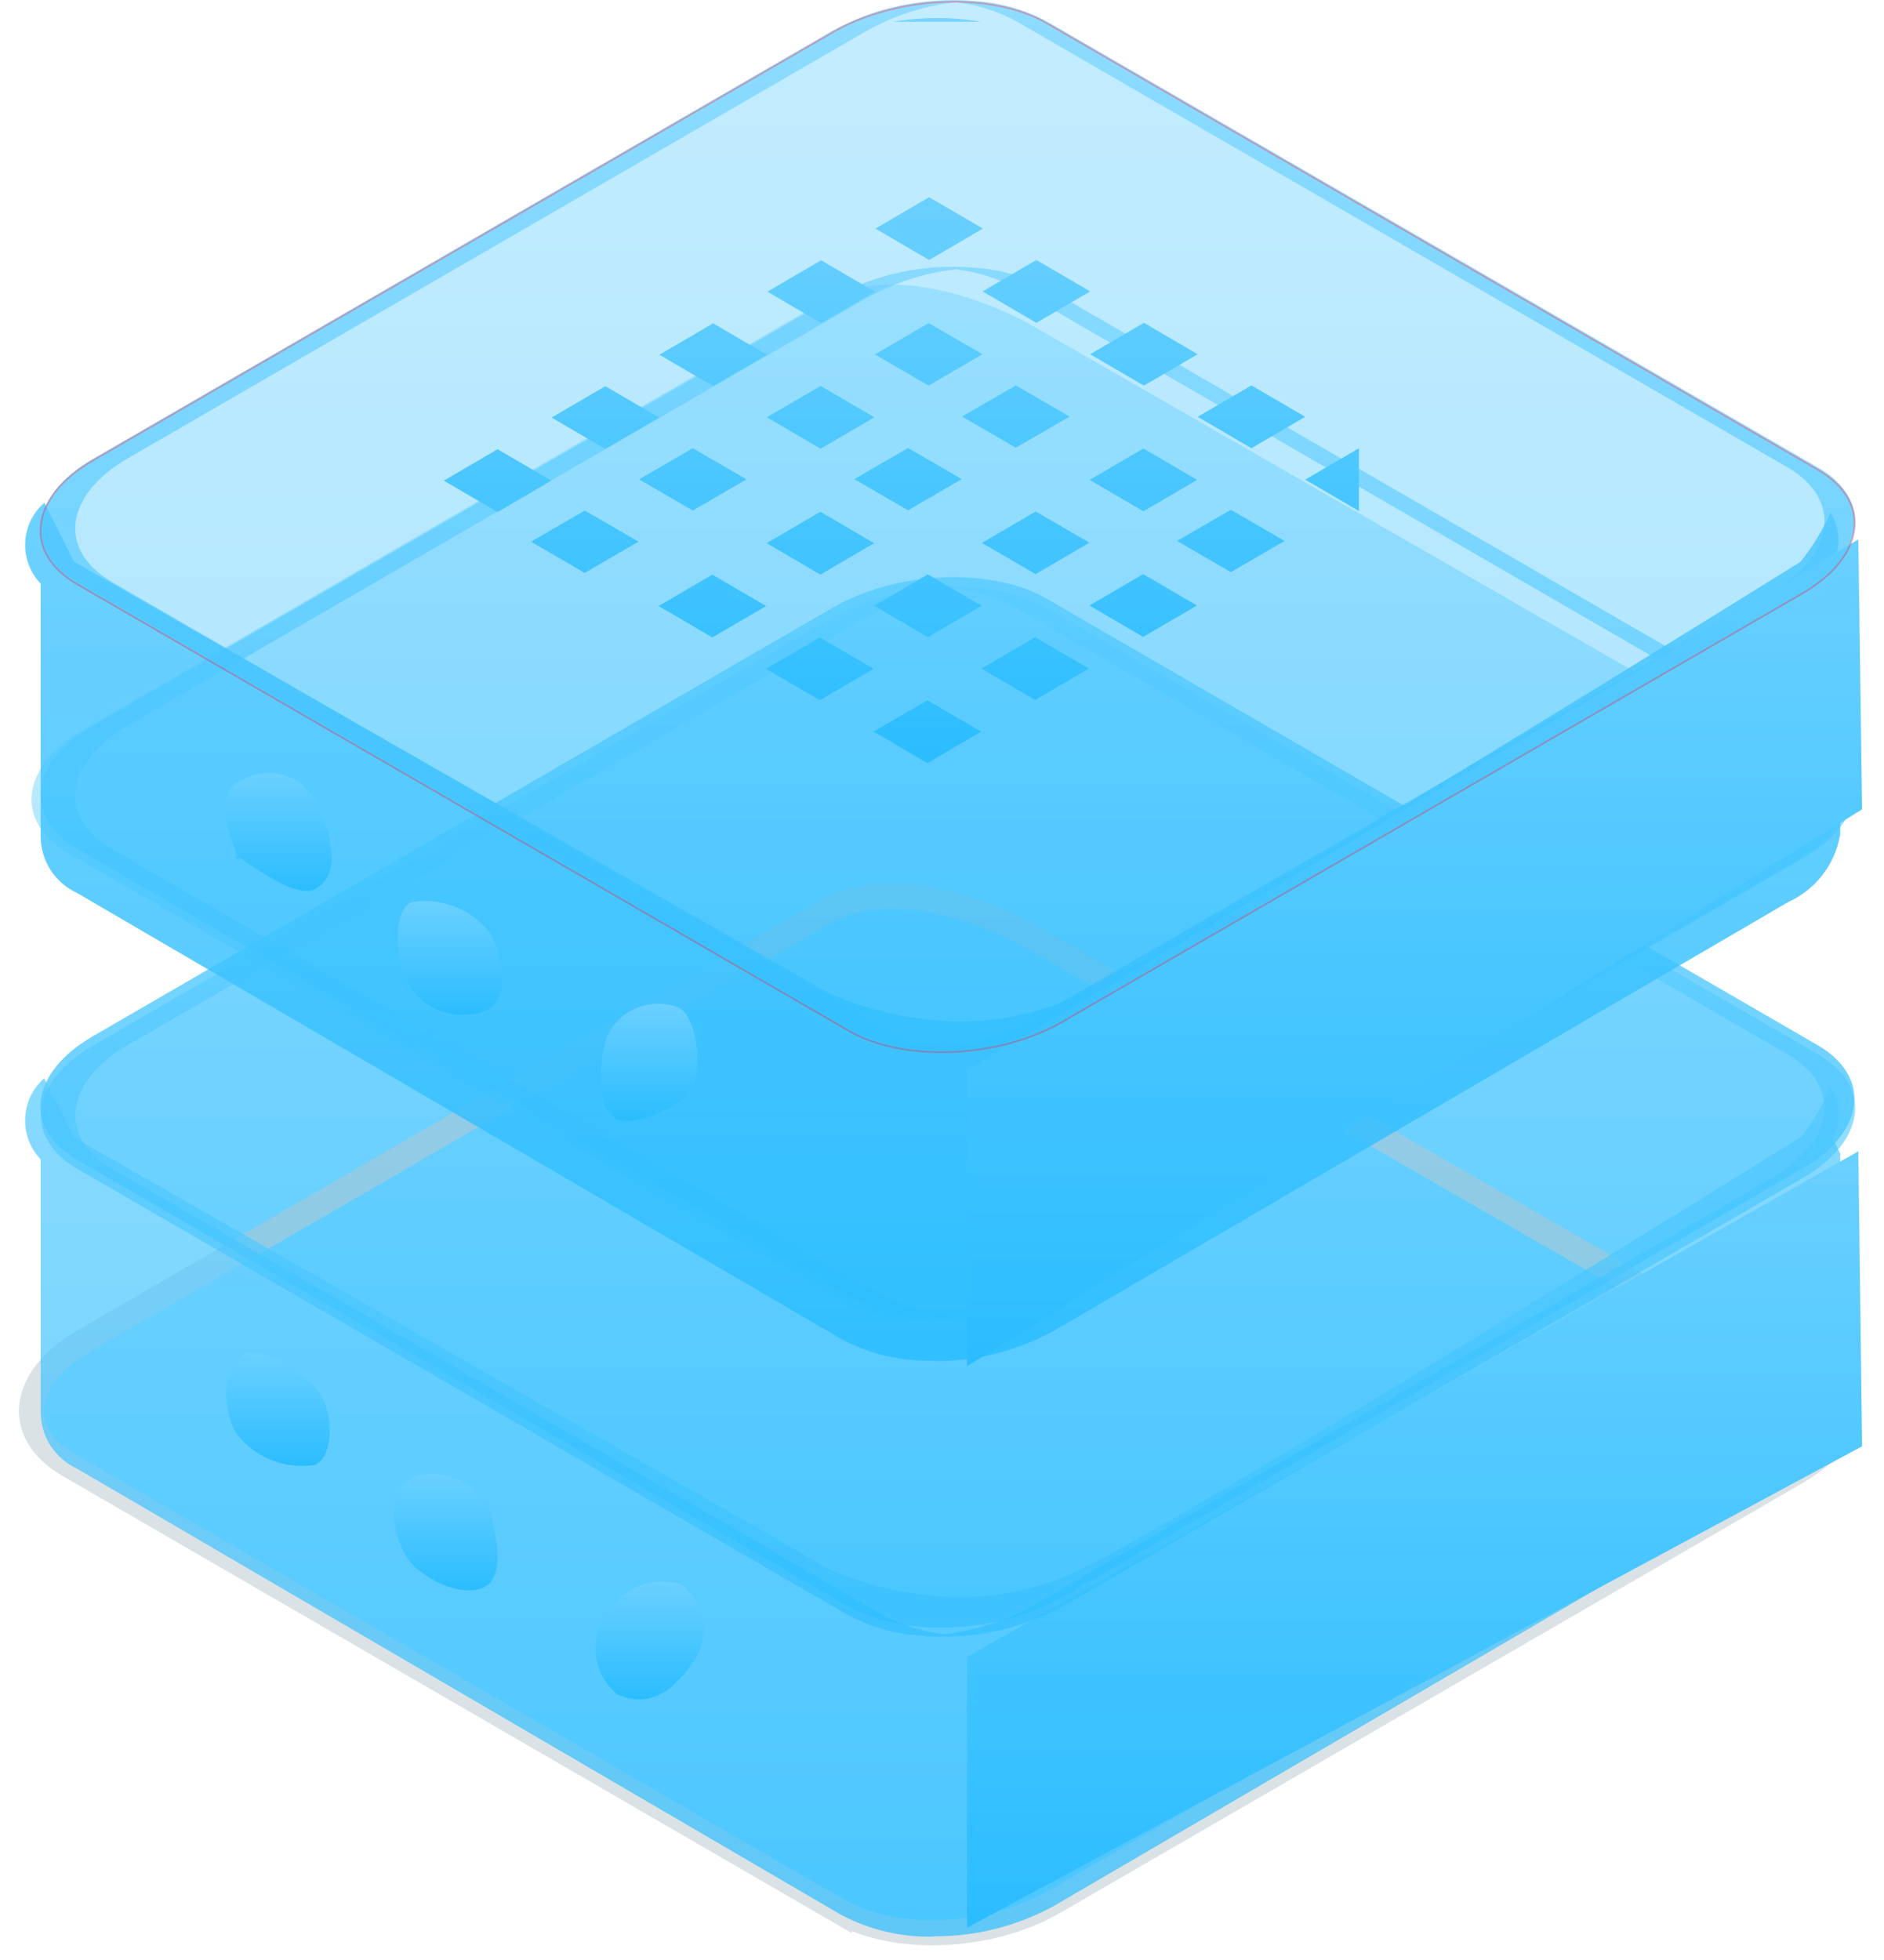 <svg width="75" height="78" viewBox="0 0 75 78" fill="none" xmlns="http://www.w3.org/2000/svg">
<g opacity="0.8">
<path d="M33.778 63.937L3.088 46.167C0.898 44.907 1.178 42.697 3.698 41.237L33.158 24.177C35.678 22.717 39.488 22.557 41.668 23.827L72.348 41.587C74.528 42.847 74.258 45.057 71.738 46.517L42.278 63.567C39.758 65.027 35.948 65.187 33.768 63.917L33.778 63.937Z" fill="url(#paint0_linear_26_1411)" style="mix-blend-mode:plus-darker"/>
</g>
<g opacity="0.5">
<path d="M33.418 76.067L2.728 58.297C0.548 57.037 0.818 54.827 3.338 53.367L32.798 36.317C35.318 34.857 39.088 36.127 41.268 37.397L71.628 54.837C73.808 56.097 73.898 57.197 71.388 58.657L41.928 75.707C39.408 77.167 35.598 77.327 33.418 76.057V76.067Z" fill="url(#paint1_linear_26_1411)" style="mix-blend-mode:plus-darker"/>
<path d="M33.418 76.067L2.728 58.297C0.548 57.037 0.818 54.827 3.338 53.367L32.798 36.317C35.318 34.857 39.088 36.127 41.268 37.397L71.628 54.837C73.808 56.097 73.898 57.197 71.388 58.657L41.928 75.707C39.408 77.167 35.598 77.327 33.418 76.057V76.067Z" stroke="#B5C5CC"/>
</g>
<g opacity="0.7">
<path d="M37.178 77.067C35.898 77.107 34.638 76.807 33.508 76.217L3.068 58.447C2.178 58.037 1.608 57.147 1.618 56.157V46.137C0.768 45.247 0.798 43.827 1.688 42.977C1.708 42.957 1.738 42.937 1.758 42.907L2.938 45.257C6.948 47.567 32.758 62.287 33.018 62.447C34.648 63.157 36.408 63.537 38.188 63.557C39.868 63.557 41.528 63.177 43.038 62.447C47.578 60.257 71.438 45.407 71.678 45.257C72.158 44.657 72.558 43.997 72.868 43.287C73.258 43.897 73.298 44.667 72.968 45.317L73.258 45.907V56.147H73.248C73.038 57.307 72.268 58.297 71.188 58.787L41.958 75.847C40.498 76.647 38.848 77.067 37.178 77.057V77.067ZM39.028 23.777H35.548C36.138 23.677 36.738 23.627 37.328 23.627C37.898 23.627 38.468 23.677 39.028 23.777Z" fill="url(#paint2_linear_26_1411)" style="mix-blend-mode:plus-darker"/>
</g>
<path d="M73.978 45.817L38.498 65.937V76.717L74.128 57.557L73.978 45.827V45.817Z" fill="url(#paint3_linear_26_1411)" style="mix-blend-mode:plus-darker"/>
<g opacity="0.6">
<path d="M36.868 65.107C35.788 65.067 34.728 64.787 33.768 64.277L3.098 46.527C0.918 45.267 1.188 43.057 3.708 41.607L33.168 24.557C34.858 23.637 36.778 23.227 38.698 23.377H38.678C39.728 23.427 40.758 23.707 41.688 24.207L72.378 41.957C74.558 43.217 74.288 45.427 71.768 46.877L42.308 63.927C40.828 64.727 39.178 65.147 37.498 65.127C37.298 65.127 37.098 65.127 36.898 65.117L36.868 65.107ZM34.538 24.557L5.078 41.597C2.558 43.057 2.288 45.257 4.468 46.517L35.148 64.267C35.898 64.677 36.718 64.937 37.568 65.037C38.798 64.897 39.998 64.517 41.088 63.917L70.548 46.877C73.068 45.417 73.338 43.217 71.158 41.957L40.478 24.207C39.728 23.797 38.908 23.537 38.058 23.437C36.828 23.577 35.628 23.957 34.548 24.557H34.538Z" fill="url(#paint4_linear_26_1411)" style="mix-blend-mode:plus-darker"/>
</g>
<path d="M16.388 58.807C17.398 58.297 19.268 59.097 19.488 60.017C19.708 60.937 20.168 62.707 19.278 63.157C18.388 63.607 16.738 62.827 16.178 61.947C15.618 61.067 15.378 59.317 16.388 58.807Z" fill="url(#paint5_linear_26_1411)" style="mix-blend-mode:plus-darker"/>
<path d="M27.108 63.047C25.938 62.687 24.678 63.217 24.108 64.297C23.428 65.307 23.628 66.657 24.568 67.427C25.088 67.647 26.268 68.077 27.568 66.177C28.308 65.197 28.108 63.797 27.128 63.057C27.128 63.057 27.128 63.057 27.118 63.057L27.108 63.047Z" fill="url(#paint6_linear_26_1411)" style="mix-blend-mode:plus-darker"/>
<path d="M9.648 53.947C10.498 53.487 11.898 54.527 12.608 55.297C13.318 56.067 13.308 57.967 12.538 58.297C11.358 58.487 10.178 58.017 9.438 57.087C8.858 56.197 8.808 54.407 9.648 53.947Z" fill="url(#paint7_linear_26_1411)" style="mix-blend-mode:plus-darker"/>
<g opacity="0.6">
<path d="M36.868 52.387C35.788 52.347 34.728 52.067 33.768 51.557L3.098 33.797C0.918 32.537 1.188 30.337 3.708 28.877L33.168 11.827C34.858 10.907 36.778 10.497 38.698 10.647H38.678C39.728 10.697 40.758 10.977 41.688 11.477L72.378 29.227C74.558 30.487 74.288 32.697 71.768 34.157L42.308 51.197C40.828 51.997 39.178 52.417 37.498 52.397C37.298 52.397 37.088 52.397 36.888 52.387H36.868ZM34.538 11.837L5.078 28.877C2.558 30.337 2.288 32.537 4.468 33.797L35.148 51.547C35.898 51.957 36.718 52.217 37.568 52.317C38.808 52.177 39.998 51.797 41.088 51.197L70.548 34.157C73.068 32.697 73.338 30.497 71.158 29.237L40.478 11.487C39.728 11.077 38.908 10.817 38.058 10.717C36.828 10.857 35.628 11.237 34.548 11.837H34.538Z" fill="url(#paint8_linear_26_1411)" style="mix-blend-mode:plus-darker"/>
</g>
<g opacity="0.4">
<path d="M33.418 51.717L2.728 33.957C0.548 32.697 0.818 30.487 3.338 29.027L32.798 11.977C35.318 10.517 39.088 11.797 41.268 13.057L71.628 30.497C73.808 31.757 73.908 32.857 71.388 34.317L41.928 51.367C39.408 52.827 35.598 52.987 33.418 51.717Z" fill="url(#paint9_linear_26_1411)" style="mix-blend-mode:plus-darker"/>
</g>
<g opacity="0.6">
<path d="M36.868 41.757C35.788 41.717 34.728 41.437 33.768 40.927L3.098 23.177C0.918 21.917 1.188 19.707 3.708 18.257L33.168 1.207C34.858 0.287 36.778 -0.113 38.698 0.027H38.678C39.728 0.077 40.758 0.357 41.688 0.857L72.378 18.607C74.558 19.867 74.288 22.077 71.768 23.527L42.308 40.567C40.838 41.367 39.178 41.787 37.498 41.767C37.298 41.767 37.088 41.767 36.888 41.747L36.868 41.757ZM34.538 1.207L5.078 18.247C2.558 19.707 2.288 21.907 4.468 23.167L35.148 40.917C35.898 41.327 36.718 41.587 37.568 41.687C38.808 41.547 39.998 41.167 41.088 40.567L70.548 23.527C73.068 22.067 73.338 19.867 71.158 18.597L40.478 0.857C39.728 0.447 38.908 0.187 38.048 0.087C36.818 0.227 35.618 0.607 34.538 1.207Z" fill="url(#paint10_linear_26_1411)" style="mix-blend-mode:plus-darker"/>
</g>
<g opacity="0.85">
<path d="M37.178 54.147C35.898 54.187 34.638 53.897 33.508 53.297L3.068 35.537C2.178 35.127 1.608 34.237 1.618 33.247V23.227C0.768 22.337 0.798 20.917 1.698 20.067C1.718 20.047 1.748 20.027 1.768 20.007L2.948 22.357C6.888 24.627 31.948 38.927 33.018 39.537C34.648 40.247 36.408 40.627 38.188 40.657C39.868 40.657 41.528 40.277 43.038 39.547C47.568 37.357 71.438 22.507 71.678 22.357C72.158 21.757 72.558 21.097 72.868 20.397C73.258 21.007 73.298 21.777 72.968 22.427L73.258 23.017V33.257H73.248C73.038 34.417 72.268 35.407 71.188 35.897L41.958 52.957C40.498 53.757 38.848 54.177 37.178 54.167V54.147ZM39.028 0.867H35.548C36.138 0.767 36.738 0.717 37.338 0.717C37.908 0.717 38.478 0.767 39.038 0.867H39.028Z" fill="url(#paint11_linear_26_1411)" style="mix-blend-mode:plus-darker"/>
</g>
<path d="M73.978 21.467L38.498 42.587V54.367L74.128 32.207L73.978 21.477V21.467Z" fill="url(#paint12_linear_26_1411)" style="mix-blend-mode:plus-darker"/>
<path d="M27.108 40.137C25.978 39.637 24.658 40.137 24.158 41.277C24.138 41.317 24.128 41.357 24.108 41.397C23.778 42.707 23.798 44.197 24.568 44.527C25.338 44.857 27.228 43.977 27.568 43.277C27.908 42.577 27.808 40.707 27.108 40.147V40.137Z" fill="url(#paint13_linear_26_1411)" style="mix-blend-mode:plus-darker"/>
<path d="M16.388 35.897C17.568 35.707 18.748 36.167 19.488 37.107C19.998 37.967 20.408 39.777 19.278 40.247C18.088 40.667 16.768 40.147 16.178 39.037C15.698 37.987 15.668 36.237 16.388 35.897Z" fill="url(#paint14_linear_26_1411)" style="mix-blend-mode:plus-darker"/>
<path d="M9.648 31.037C10.688 30.457 11.998 30.827 12.578 31.867C12.648 31.987 12.698 32.117 12.748 32.247C13.268 33.457 13.508 34.887 12.538 35.387C11.568 35.887 8.948 33.537 9.438 34.177C9.928 34.817 8.018 31.627 9.648 31.037Z" fill="url(#paint15_linear_26_1411)" style="mix-blend-mode:plus-darker"/>
<g opacity="0.4">
<path d="M33.778 41.017L3.088 23.257C0.898 21.997 1.178 19.787 3.698 18.327L33.168 1.277C35.688 -0.183 39.498 -0.343 41.678 0.927L72.358 18.687C74.538 19.947 74.268 22.157 71.748 23.617L42.288 40.667C39.768 42.127 35.958 42.287 33.778 41.017Z" fill="url(#paint16_linear_26_1411)" style="mix-blend-mode:plus-darker"/>
<path d="M33.778 41.017L3.088 23.257C0.898 21.997 1.178 19.787 3.698 18.327L33.168 1.277C35.688 -0.183 39.498 -0.343 41.678 0.927L72.358 18.687C74.538 19.947 74.268 22.157 71.748 23.617L42.288 40.667C39.768 42.127 35.958 42.287 33.778 41.017Z" stroke="#D0395F" stroke-width="0.07"/>
</g>
<g style="mix-blend-mode:overlay">
<path d="M34.778 29.117L36.918 27.867L39.058 29.117L36.918 30.367L34.778 29.117ZM30.498 26.617L32.638 25.367L34.778 26.617L32.638 27.867L30.498 26.617ZM39.068 26.607L41.208 25.357L43.348 26.607L41.208 27.857L39.068 26.607ZM26.218 24.117L28.358 22.867L30.498 24.117L28.358 25.367L26.218 24.117ZM34.798 24.107L36.938 22.857L39.078 24.107L36.938 25.357L34.798 24.107ZM43.368 24.097L45.508 22.847L47.648 24.097L45.508 25.347L43.368 24.097ZM30.518 21.617L32.658 20.367L34.798 21.617L32.658 22.867L30.518 21.617ZM39.088 21.607L41.228 20.357L43.368 21.597L41.228 22.847L39.088 21.607ZM21.138 21.557L23.278 20.317L25.418 21.557L23.278 22.797L21.138 21.557ZM46.858 21.527L48.998 20.287L51.138 21.527L48.998 22.767L46.858 21.527ZM17.668 19.127L19.808 17.877L21.948 19.127L19.808 20.377L17.668 19.127ZM43.378 19.097L45.518 17.847L47.658 19.097L45.518 20.347L43.378 19.097ZM51.958 19.087L54.098 17.837V20.337L51.958 19.087ZM25.438 19.077L27.578 17.837L29.718 19.077L27.578 20.317L25.438 19.077ZM34.008 19.067L36.148 17.827L38.288 19.067L36.148 20.307L34.008 19.067ZM21.958 16.617L24.098 15.367L26.238 16.617L24.098 17.867L21.958 16.617ZM30.528 16.607L32.668 15.357L34.808 16.607L32.668 17.857L30.528 16.607ZM47.678 16.587L49.818 15.337L51.958 16.587L49.818 17.837L47.678 16.587ZM38.298 16.577L40.438 15.337L42.578 16.577L40.438 17.817L38.298 16.577ZM26.248 14.117L28.388 12.867L30.528 14.117L28.388 15.367L26.248 14.117ZM34.828 14.107L36.968 12.857L39.108 14.097L36.968 15.347L34.828 14.107ZM43.398 14.097L45.538 12.847L47.678 14.097L45.538 15.347L43.398 14.097ZM30.548 11.607L32.688 10.357L34.828 11.607L32.688 12.857L30.548 11.607ZM39.118 11.597L41.258 10.347L43.398 11.597L41.258 12.847L39.118 11.597ZM34.848 9.097L36.988 7.847L39.128 9.097L36.988 10.347L34.848 9.097Z" fill="url(#paint17_linear_26_1411)" style="mix-blend-mode:plus-darker"/>
</g>
<defs>
<linearGradient id="paint0_linear_26_1411" x1="37.716" y1="22.97" x2="37.716" y2="64.775" gradientUnits="userSpaceOnUse">
<stop stop-color="#6AD0FF"/>
<stop offset="1" stop-color="#2BBDFF"/>
</linearGradient>
<linearGradient id="paint1_linear_26_1411" x1="37.261" y1="35.665" x2="37.261" y2="76.915" gradientUnits="userSpaceOnUse">
<stop stop-color="#6AD0FF"/>
<stop offset="1" stop-color="#2BBDFF"/>
</linearGradient>
<linearGradient id="paint2_linear_26_1411" x1="37.129" y1="23.627" x2="37.129" y2="77.071" gradientUnits="userSpaceOnUse">
<stop stop-color="#6AD0FF"/>
<stop offset="1" stop-color="#2BBDFF"/>
</linearGradient>
<linearGradient id="paint3_linear_26_1411" x1="56.313" y1="45.817" x2="56.313" y2="76.717" gradientUnits="userSpaceOnUse">
<stop stop-color="#6AD0FF"/>
<stop offset="1" stop-color="#2BBDFF"/>
</linearGradient>
<linearGradient id="paint4_linear_26_1411" x1="37.738" y1="23.347" x2="37.738" y2="65.128" gradientUnits="userSpaceOnUse">
<stop stop-color="#6AD0FF"/>
<stop offset="1" stop-color="#2BBDFF"/>
</linearGradient>
<linearGradient id="paint5_linear_26_1411" x1="17.749" y1="58.648" x2="17.749" y2="63.289" gradientUnits="userSpaceOnUse">
<stop stop-color="#6AD0FF"/>
<stop offset="1" stop-color="#2BBDFF"/>
</linearGradient>
<linearGradient id="paint6_linear_26_1411" x1="25.86" y1="62.935" x2="25.86" y2="67.63" gradientUnits="userSpaceOnUse">
<stop stop-color="#6AD0FF"/>
<stop offset="1" stop-color="#2BBDFF"/>
</linearGradient>
<linearGradient id="paint7_linear_26_1411" x1="11.069" y1="53.834" x2="11.069" y2="58.339" gradientUnits="userSpaceOnUse">
<stop stop-color="#6AD0FF"/>
<stop offset="1" stop-color="#2BBDFF"/>
</linearGradient>
<linearGradient id="paint8_linear_26_1411" x1="37.738" y1="10.617" x2="37.738" y2="52.398" gradientUnits="userSpaceOnUse">
<stop stop-color="#6AD0FF"/>
<stop offset="1" stop-color="#2BBDFF"/>
</linearGradient>
<linearGradient id="paint9_linear_26_1411" x1="37.263" y1="11.327" x2="37.263" y2="52.575" gradientUnits="userSpaceOnUse">
<stop stop-color="#6AD0FF"/>
<stop offset="1" stop-color="#2BBDFF"/>
</linearGradient>
<linearGradient id="paint10_linear_26_1411" x1="37.738" y1="0" x2="37.738" y2="41.768" gradientUnits="userSpaceOnUse">
<stop stop-color="#6AD0FF"/>
<stop offset="1" stop-color="#2BBDFF"/>
</linearGradient>
<linearGradient id="paint11_linear_26_1411" x1="37.13" y1="0.717" x2="37.13" y2="54.167" gradientUnits="userSpaceOnUse">
<stop stop-color="#6AD0FF"/>
<stop offset="1" stop-color="#2BBDFF"/>
</linearGradient>
<linearGradient id="paint12_linear_26_1411" x1="56.313" y1="21.467" x2="56.313" y2="54.367" gradientUnits="userSpaceOnUse">
<stop stop-color="#6AD0FF"/>
<stop offset="1" stop-color="#2BBDFF"/>
</linearGradient>
<linearGradient id="paint13_linear_26_1411" x1="25.831" y1="39.944" x2="25.831" y2="44.599" gradientUnits="userSpaceOnUse">
<stop stop-color="#6AD0FF"/>
<stop offset="1" stop-color="#2BBDFF"/>
</linearGradient>
<linearGradient id="paint14_linear_26_1411" x1="17.916" y1="35.855" x2="17.916" y2="40.392" gradientUnits="userSpaceOnUse">
<stop stop-color="#6AD0FF"/>
<stop offset="1" stop-color="#2BBDFF"/>
</linearGradient>
<linearGradient id="paint15_linear_26_1411" x1="11.089" y1="30.763" x2="11.089" y2="35.458" gradientUnits="userSpaceOnUse">
<stop stop-color="#6AD0FF"/>
<stop offset="1" stop-color="#2BBDFF"/>
</linearGradient>
<linearGradient id="paint16_linear_26_1411" x1="37.721" y1="0.07" x2="37.721" y2="41.875" gradientUnits="userSpaceOnUse">
<stop stop-color="#6AD0FF"/>
<stop offset="1" stop-color="#2BBDFF"/>
</linearGradient>
<linearGradient id="paint17_linear_26_1411" x1="35.883" y1="7.847" x2="35.883" y2="30.367" gradientUnits="userSpaceOnUse">
<stop stop-color="#6AD0FF"/>
<stop offset="1" stop-color="#2BBDFF"/>
</linearGradient>
</defs>
</svg>
